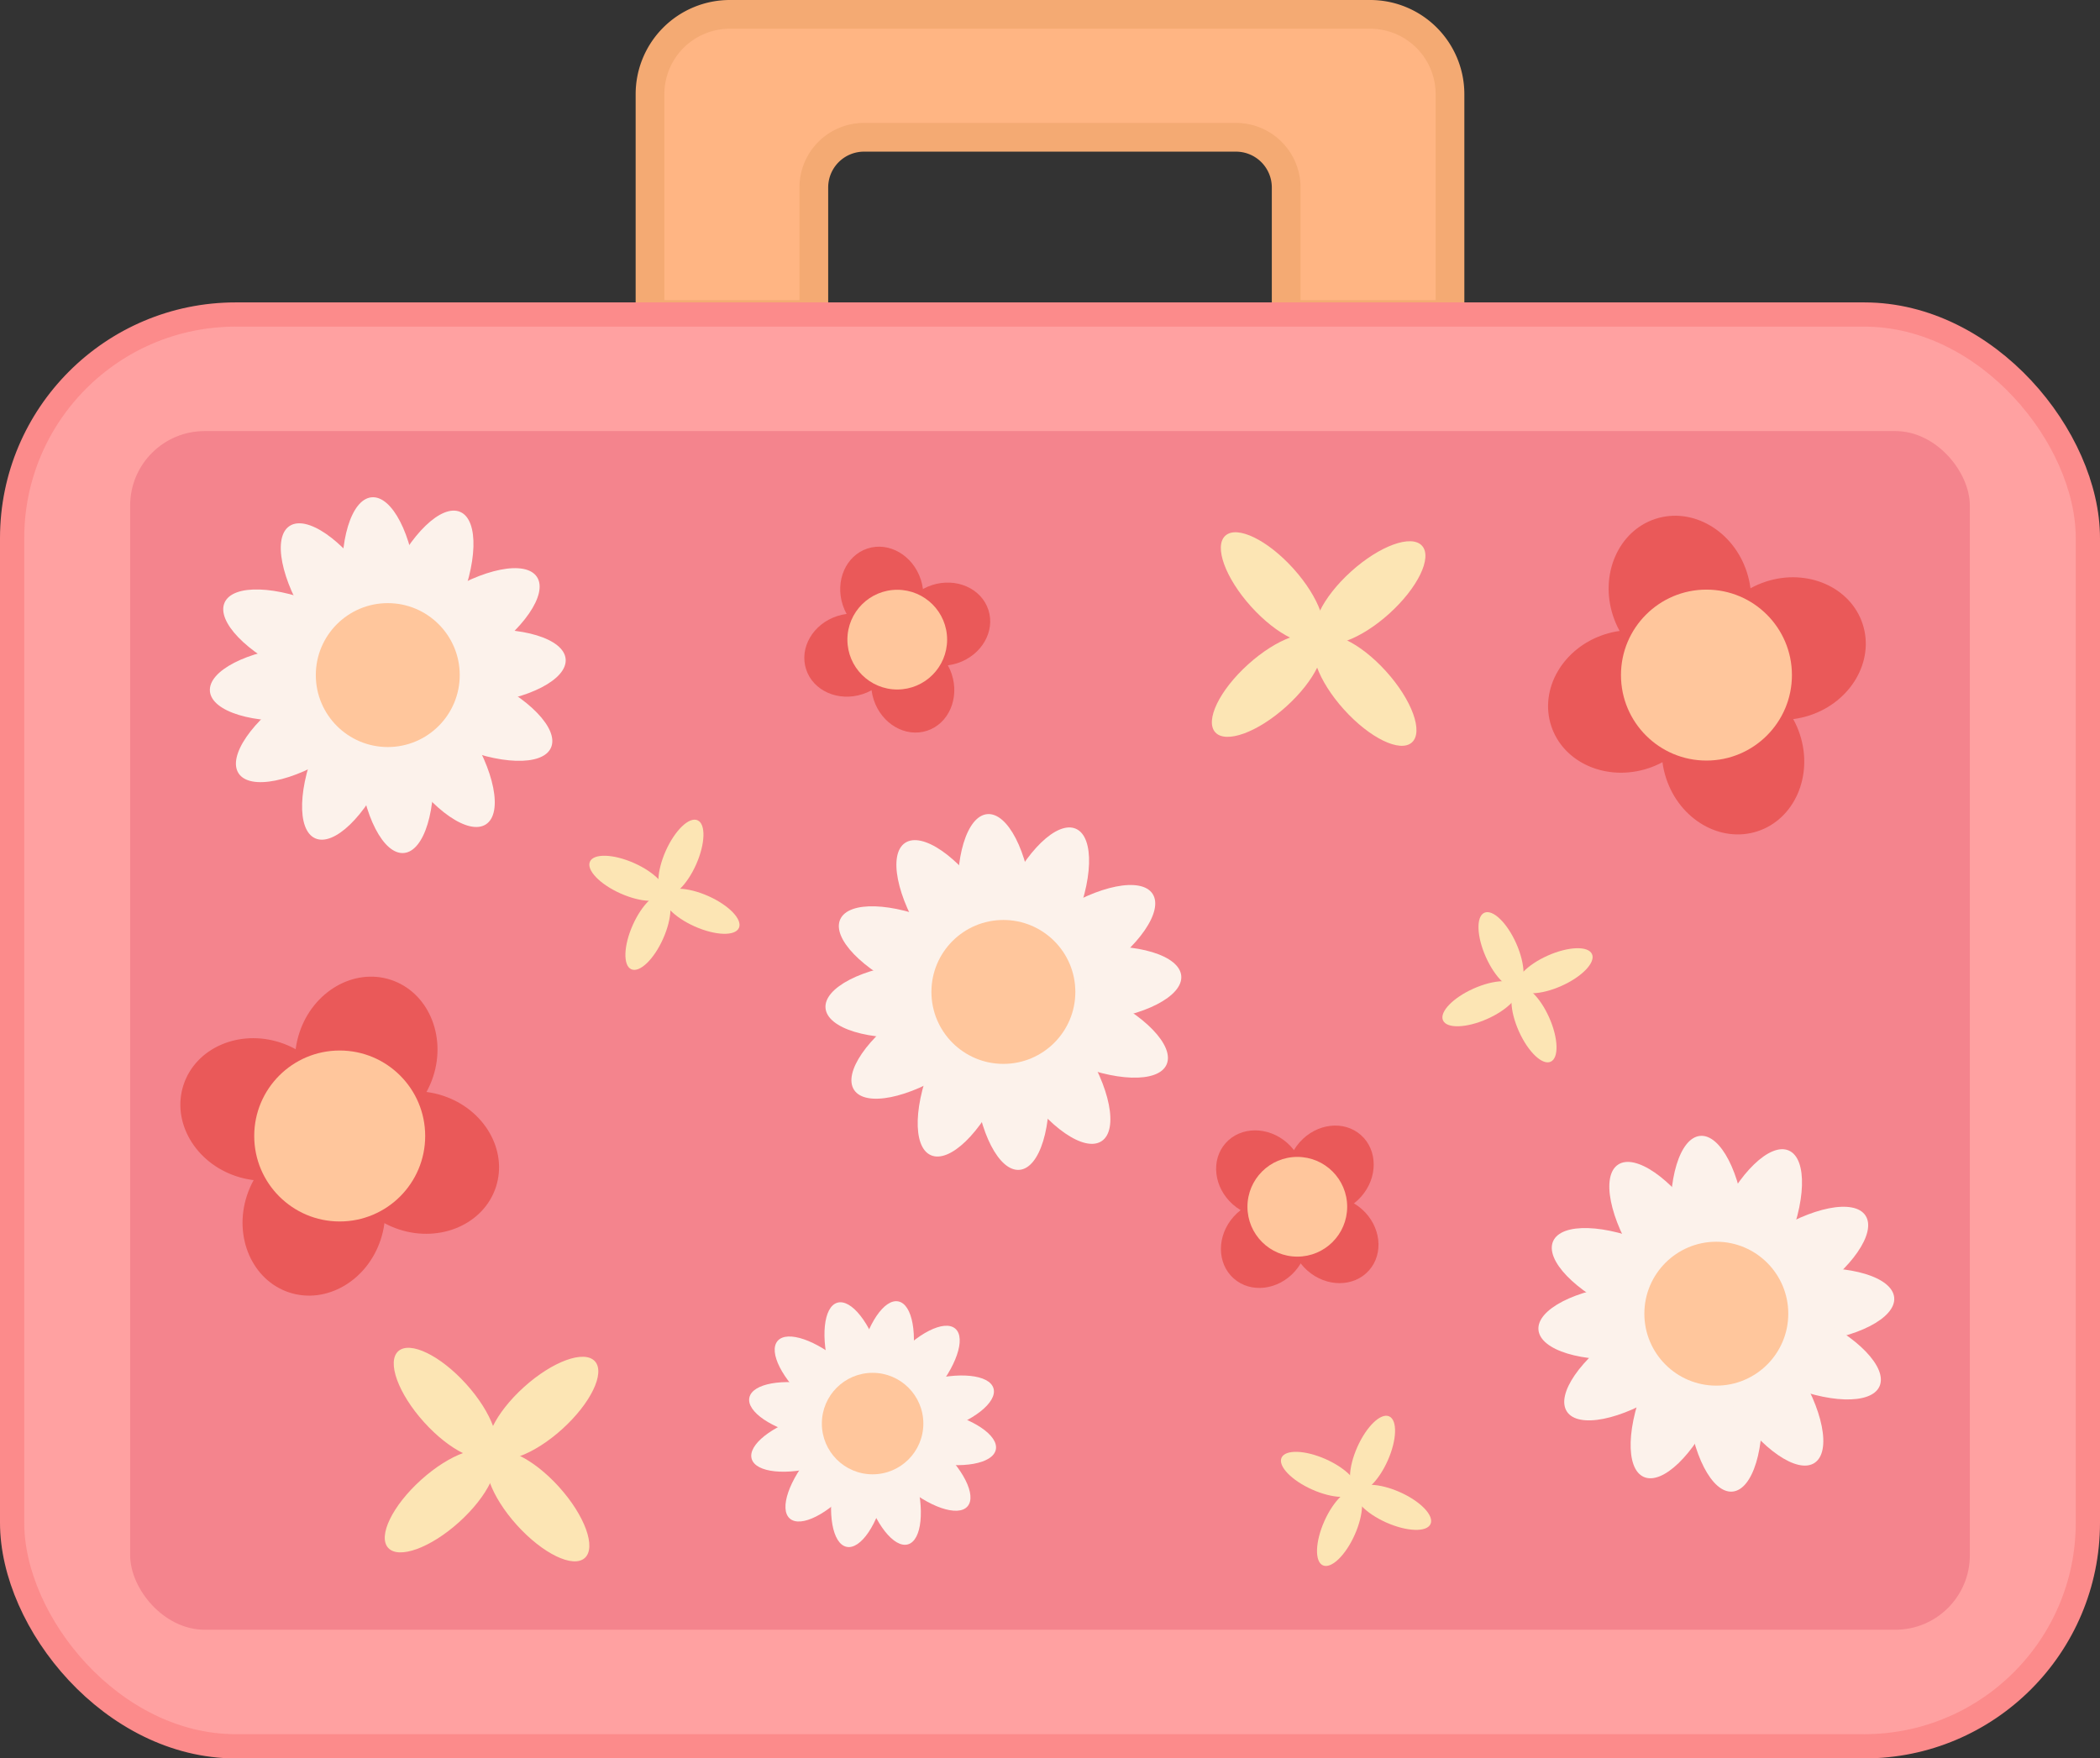 <svg xmlns="http://www.w3.org/2000/svg" viewBox="0 0 436.785 365.763"><rect x="0" y="0" width="436.785" height="365.763" fill="#333333" stroke="none"/><defs><style>.cls-1{fill:#ffb583;stroke:#f4aa73;stroke-width:5.975px;}.cls-1,.cls-2{stroke-miterlimit:10;}.cls-2{fill:#ffa1a1;stroke:#fc8b8b;stroke-width:5.042px;}.cls-3{fill:#f4848d;}.cls-4{fill:#fcf2eb;}.cls-5{fill:#ffc69c;}.cls-6{fill:#ea5959;}.cls-7{fill:#fce5b4;}</style></defs><g id="Layer_2" data-name="Layer 2"><g id="box3"><path class="cls-1" d="M135.198,19.588V65.422h34.071V38.998a10.442,10.442,0,0,1,10.442-10.442h77.364A10.442,10.442,0,0,1,267.516,38.998V65.422h34.071V19.588A16.601,16.601,0,0,0,284.986,2.987H151.799A16.601,16.601,0,0,0,135.198,19.588Z"/><rect class="cls-2" x="2.521" y="65.422" width="431.743" height="297.82" rx="46.508"/><rect class="cls-3" x="27.071" y="89.667" width="382.643" height="249.329" rx="15.495"/><ellipse class="cls-4" cx="79.01" cy="122.328" rx="7.704" ry="18.964" transform="translate(-10.743 7.65) rotate(-5.191)"/><ellipse class="cls-4" cx="82.3" cy="158.544" rx="7.704" ry="18.964" transform="translate(-14.006 8.096) rotate(-5.191)"/><ellipse class="cls-4" cx="98.763" cy="138.791" rx="18.964" ry="7.704" transform="translate(-12.151 9.504) rotate(-5.191)"/><ellipse class="cls-4" cx="62.547" cy="142.081" rx="18.964" ry="7.704" transform="translate(-12.597 6.241) rotate(-5.191)"/><ellipse class="cls-4" cx="88.043" cy="123.822" rx="18.964" ry="7.704" transform="translate(-60.87 153.96) rotate(-66.027)"/><ellipse class="cls-4" cx="73.268" cy="157.05" rx="18.964" ry="7.704" transform="translate(-100.004 160.187) rotate(-66.027)"/><ellipse class="cls-4" cx="97.269" cy="147.824" rx="7.704" ry="18.964" transform="translate(-77.324 176.64) rotate(-66.027)"/><ellipse class="cls-4" cx="64.041" cy="133.049" rx="7.704" ry="18.964" transform="translate(-83.55 137.507) rotate(-66.027)"/><ellipse class="cls-4" cx="95.841" cy="130.437" rx="18.964" ry="7.704" transform="translate(-55.938 74.203) rotate(-33.363)"/><ellipse class="cls-4" cx="65.469" cy="150.436" rx="18.964" ry="7.704" transform="translate(-71.942 60.796) rotate(-33.363)"/><ellipse class="cls-4" cx="90.655" cy="155.622" rx="7.704" ry="18.964" transform="translate(-70.644 75.501) rotate(-33.363)"/><ellipse class="cls-4" cx="70.656" cy="125.25" rx="7.704" ry="18.964" transform="translate(-57.237 59.498) rotate(-33.363)"/><circle class="cls-5" cx="80.654" cy="140.423" r="14.967"/><ellipse class="cls-4" cx="355.338" cy="255.161" rx="7.704" ry="18.964" transform="translate(-21.627 33.193) rotate(-5.191)"/><ellipse class="cls-4" cx="358.628" cy="291.377" rx="7.704" ry="18.964" transform="translate(-24.89 33.64) rotate(-5.191)"/><ellipse class="cls-4" cx="375.091" cy="271.624" rx="18.964" ry="7.704" transform="translate(-23.035 35.048) rotate(-5.191)"/><ellipse class="cls-4" cx="338.875" cy="274.914" rx="18.964" ry="7.704" transform="translate(-23.482 31.785) rotate(-5.191)"/><ellipse class="cls-4" cx="364.371" cy="256.655" rx="18.964" ry="7.704" transform="translate(-18.191 485.313) rotate(-66.027)"/><ellipse class="cls-4" cx="349.596" cy="289.883" rx="18.964" ry="7.704" transform="translate(-57.325 491.539) rotate(-66.027)"/><ellipse class="cls-4" cx="373.597" cy="280.657" rx="7.704" ry="18.964" transform="translate(-34.645 507.993) rotate(-66.027)"/><ellipse class="cls-4" cx="340.369" cy="265.882" rx="7.704" ry="18.964" transform="translate(-40.871 468.859) rotate(-66.027)"/><ellipse class="cls-4" cx="372.169" cy="263.27" rx="18.964" ry="7.704" transform="translate(-83.451 248.058) rotate(-33.363)"/><ellipse class="cls-4" cx="341.797" cy="283.269" rx="18.964" ry="7.704" transform="matrix(0.835, -0.55, 0.55, 0.835, -99.454, 234.651)"/><ellipse class="cls-4" cx="366.983" cy="288.455" rx="7.704" ry="18.964" transform="translate(-98.156 249.356) rotate(-33.363)"/><ellipse class="cls-4" cx="346.984" cy="258.083" rx="7.704" ry="18.964" transform="translate(-84.749 233.353) rotate(-33.363)"/><circle class="cls-5" cx="356.982" cy="273.256" r="14.967"/><ellipse class="cls-4" cx="207.052" cy="188.233" rx="7.704" ry="18.964" transform="translate(-16.18 19.504) rotate(-5.191)"/><ellipse class="cls-4" cx="210.342" cy="224.449" rx="7.704" ry="18.964" transform="translate(-19.443 19.95) rotate(-5.191)"/><ellipse class="cls-4" cx="226.805" cy="204.696" rx="18.964" ry="7.704" transform="translate(-17.589 21.358) rotate(-5.191)"/><ellipse class="cls-4" cx="190.589" cy="207.986" rx="18.964" ry="7.704" transform="translate(-18.035 18.095) rotate(-5.191)"/><ellipse class="cls-4" cx="216.085" cy="189.727" rx="18.964" ry="7.704" transform="translate(-45.073 310.083) rotate(-66.027)"/><ellipse class="cls-4" cx="201.309" cy="222.955" rx="18.964" ry="7.704" transform="translate(-84.207 316.31) rotate(-66.027)"/><ellipse class="cls-4" cx="225.311" cy="213.729" rx="7.704" ry="18.964" transform="translate(-61.527 332.763) rotate(-66.027)"/><ellipse class="cls-4" cx="192.083" cy="198.953" rx="7.704" ry="18.964" transform="translate(-67.753 293.63) rotate(-66.027)"/><ellipse class="cls-4" cx="223.883" cy="196.342" rx="18.964" ry="7.704" transform="translate(-71.081 155.48) rotate(-33.363)"/><ellipse class="cls-4" cx="193.511" cy="216.34" rx="18.964" ry="7.704" transform="matrix(0.835, -0.55, 0.55, 0.835, -87.085, 142.072)"/><ellipse class="cls-4" cx="218.696" cy="221.527" rx="7.704" ry="18.964" transform="translate(-85.787 156.778) rotate(-33.363)"/><ellipse class="cls-4" cx="198.698" cy="191.155" rx="7.704" ry="18.964" transform="translate(-72.379 140.774) rotate(-33.363)"/><circle class="cls-5" cx="208.696" cy="206.328" r="14.967"/><ellipse class="cls-4" cx="184.14" cy="283.576" rx="13.373" ry="5.433" transform="matrix(0.207, -0.978, 0.978, 0.207, -131.355, 405.175)"/><ellipse class="cls-4" cx="178.844" cy="308.667" rx="13.373" ry="5.433" transform="translate(-160.107 419.901) rotate(-78.08)"/><ellipse class="cls-4" cx="194.037" cy="298.77" rx="5.433" ry="13.373" transform="translate(-138.368 426.914) rotate(-78.08)"/><ellipse class="cls-4" cx="168.947" cy="293.474" rx="5.433" ry="13.373" transform="translate(-153.094 398.162) rotate(-78.08)"/><ellipse class="cls-4" cx="189.918" cy="286.457" rx="13.373" ry="5.433" transform="translate(-150.806 241.36) rotate(-48.916)"/><ellipse class="cls-4" cx="173.066" cy="305.786" rx="13.373" ry="5.433" transform="translate(-171.153 235.284) rotate(-48.916)"/><ellipse class="cls-4" cx="191.156" cy="304.548" rx="5.433" ry="13.373" transform="translate(-164.017 248.495) rotate(-48.916)"/><ellipse class="cls-4" cx="171.827" cy="287.696" rx="5.433" ry="13.373" transform="translate(-157.942 228.149) rotate(-48.916)"/><ellipse class="cls-4" cx="193.801" cy="292.533" rx="13.373" ry="5.433" transform="translate(-74.127 65.93) rotate(-16.253)"/><ellipse class="cls-4" cx="169.182" cy="299.71" rx="13.373" ry="5.433" transform="translate(-77.12 59.327) rotate(-16.253)"/><ellipse class="cls-4" cx="185.08" cy="308.431" rx="5.433" ry="13.373" transform="matrix(0.96, -0.28, 0.28, 0.96, -78.925, 64.125)"/><ellipse class="cls-4" cx="177.903" cy="283.812" rx="5.433" ry="13.373" transform="translate(-72.322 61.132) rotate(-16.253)"/><circle class="cls-5" cx="181.494" cy="296.113" r="10.555"/><ellipse class="cls-6" cx="76.179" cy="219.394" rx="16.402" ry="14.639" transform="translate(-156.026 223.648) rotate(-71.901)"/><ellipse class="cls-6" cx="65.133" cy="253.194" rx="16.402" ry="14.639" transform="matrix(0.311, -0.951, 0.951, 0.311, -195.768, 236.448)"/><ellipse class="cls-6" cx="53.756" cy="230.771" rx="14.639" ry="16.402" transform="translate(-182.296 210.177) rotate(-71.901)"/><ellipse class="cls-6" cx="87.556" cy="241.817" rx="14.639" ry="16.402" transform="translate(-169.497 249.919) rotate(-71.901)"/><circle class="cls-5" cx="70.656" cy="236.294" r="17.779"/><ellipse class="cls-6" cx="349.406" cy="123.523" rx="14.639" ry="16.402" transform="translate(-21.085 114.657) rotate(-18.099)"/><ellipse class="cls-6" cx="360.452" cy="157.323" rx="14.639" ry="16.402" transform="translate(-31.039 119.761) rotate(-18.099)"/><ellipse class="cls-6" cx="371.829" cy="134.9" rx="16.402" ry="14.639" transform="translate(-23.51 122.185) rotate(-18.099)"/><ellipse class="cls-6" cx="338.029" cy="145.946" rx="16.402" ry="14.639" transform="matrix(0.951, -0.311, 0.311, 0.951, -28.614, 112.232)"/><circle class="cls-5" cx="354.929" cy="140.423" r="17.779"/><ellipse class="cls-6" cx="183.401" cy="123.191" rx="8.539" ry="9.568" transform="translate(-29.196 63.07) rotate(-18.099)"/><ellipse class="cls-6" cx="189.845" cy="142.907" rx="8.539" ry="9.568" transform="translate(-35.002 66.047) rotate(-18.099)"/><ellipse class="cls-6" cx="196.481" cy="129.827" rx="9.568" ry="8.539" transform="translate(-30.61 67.462) rotate(-18.099)"/><ellipse class="cls-6" cx="176.765" cy="136.27" rx="9.568" ry="8.539" transform="translate(-33.587 61.655) rotate(-18.099)"/><circle class="cls-5" cx="186.623" cy="133.049" r="10.371"/><ellipse class="cls-6" cx="276.715" cy="243.259" rx="9.568" ry="8.539" transform="translate(-88.897 288.799) rotate(-48.419)"/><ellipse class="cls-6" cx="262.949" cy="258.774" rx="9.568" ry="8.539" transform="translate(-105.132 283.719) rotate(-48.419)"/><ellipse class="cls-6" cx="277.589" cy="257.899" rx="8.539" ry="9.568" transform="translate(-99.554 294.377) rotate(-48.419)"/><ellipse class="cls-6" cx="262.074" cy="244.133" rx="8.539" ry="9.568" transform="translate(-94.475 278.141) rotate(-48.419)"/><circle class="cls-5" cx="269.832" cy="251.016" r="10.371"/><ellipse class="cls-7" cx="141.626" cy="178.41" rx="8.52" ry="3.461" transform="translate(-78.937 235.329) rotate(-66.027)"/><ellipse class="cls-7" cx="134.769" cy="193.831" rx="8.52" ry="3.461" transform="translate(-97.099 238.219) rotate(-66.027)"/><ellipse class="cls-7" cx="130.487" cy="182.692" rx="3.461" ry="8.52" transform="translate(-89.463 227.693) rotate(-66.027)"/><ellipse class="cls-7" cx="145.908" cy="189.549" rx="3.461" ry="8.52" transform="translate(-86.573 245.855) rotate(-66.027)"/><ellipse class="cls-7" cx="312.202" cy="197.643" rx="3.461" ry="8.52" transform="translate(-53.372 143.9) rotate(-23.973)"/><ellipse class="cls-7" cx="319.059" cy="213.064" rx="3.461" ry="8.52" transform="translate(-59.047 148.016) rotate(-23.973)"/><ellipse class="cls-7" cx="323.341" cy="201.925" rx="8.52" ry="3.461" transform="translate(-54.151 148.795) rotate(-23.973)"/><ellipse class="cls-7" cx="307.92" cy="208.782" rx="8.52" ry="3.461" transform="translate(-58.268 143.121) rotate(-23.973)"/><ellipse class="cls-7" cx="285.476" cy="302.4" rx="8.52" ry="3.461" transform="translate(-106.829 440.381) rotate(-66.027)"/><ellipse class="cls-7" cx="278.619" cy="317.821" rx="8.52" ry="3.461" transform="translate(-124.991 443.271) rotate(-66.027)"/><ellipse class="cls-7" cx="274.337" cy="306.682" rx="3.461" ry="8.52" transform="translate(-117.355 432.745) rotate(-66.027)"/><ellipse class="cls-7" cx="289.758" cy="313.539" rx="3.461" ry="8.52" transform="translate(-114.465 450.907) rotate(-66.027)"/><ellipse class="cls-7" cx="92.584" cy="291.863" rx="5.911" ry="14.55" transform="translate(-171.659 137.165) rotate(-42.054)"/><ellipse class="cls-7" cx="111.889" cy="313.264" rx="5.911" ry="14.55" transform="translate(-181.023 155.606) rotate(-42.054)"/><ellipse class="cls-7" cx="91.536" cy="312.216" rx="14.55" ry="5.911" transform="translate(-185.562 141.704) rotate(-42.054)"/><ellipse class="cls-7" cx="112.937" cy="292.911" rx="14.55" ry="5.911" transform="translate(-167.12 151.067) rotate(-42.054)"/><ellipse class="cls-7" cx="264.617" cy="122.225" rx="5.911" ry="14.55" transform="translate(-13.736 208.718) rotate(-42.054)"/><ellipse class="cls-7" cx="283.922" cy="143.626" rx="5.911" ry="14.55" transform="translate(-23.099 227.16) rotate(-42.054)"/><ellipse class="cls-7" cx="263.569" cy="142.578" rx="14.55" ry="5.911" transform="translate(-27.638 213.257) rotate(-42.054)"/><ellipse class="cls-7" cx="284.97" cy="123.273" rx="14.55" ry="5.911" transform="translate(-9.197 222.621) rotate(-42.054)"/></g></g></svg>